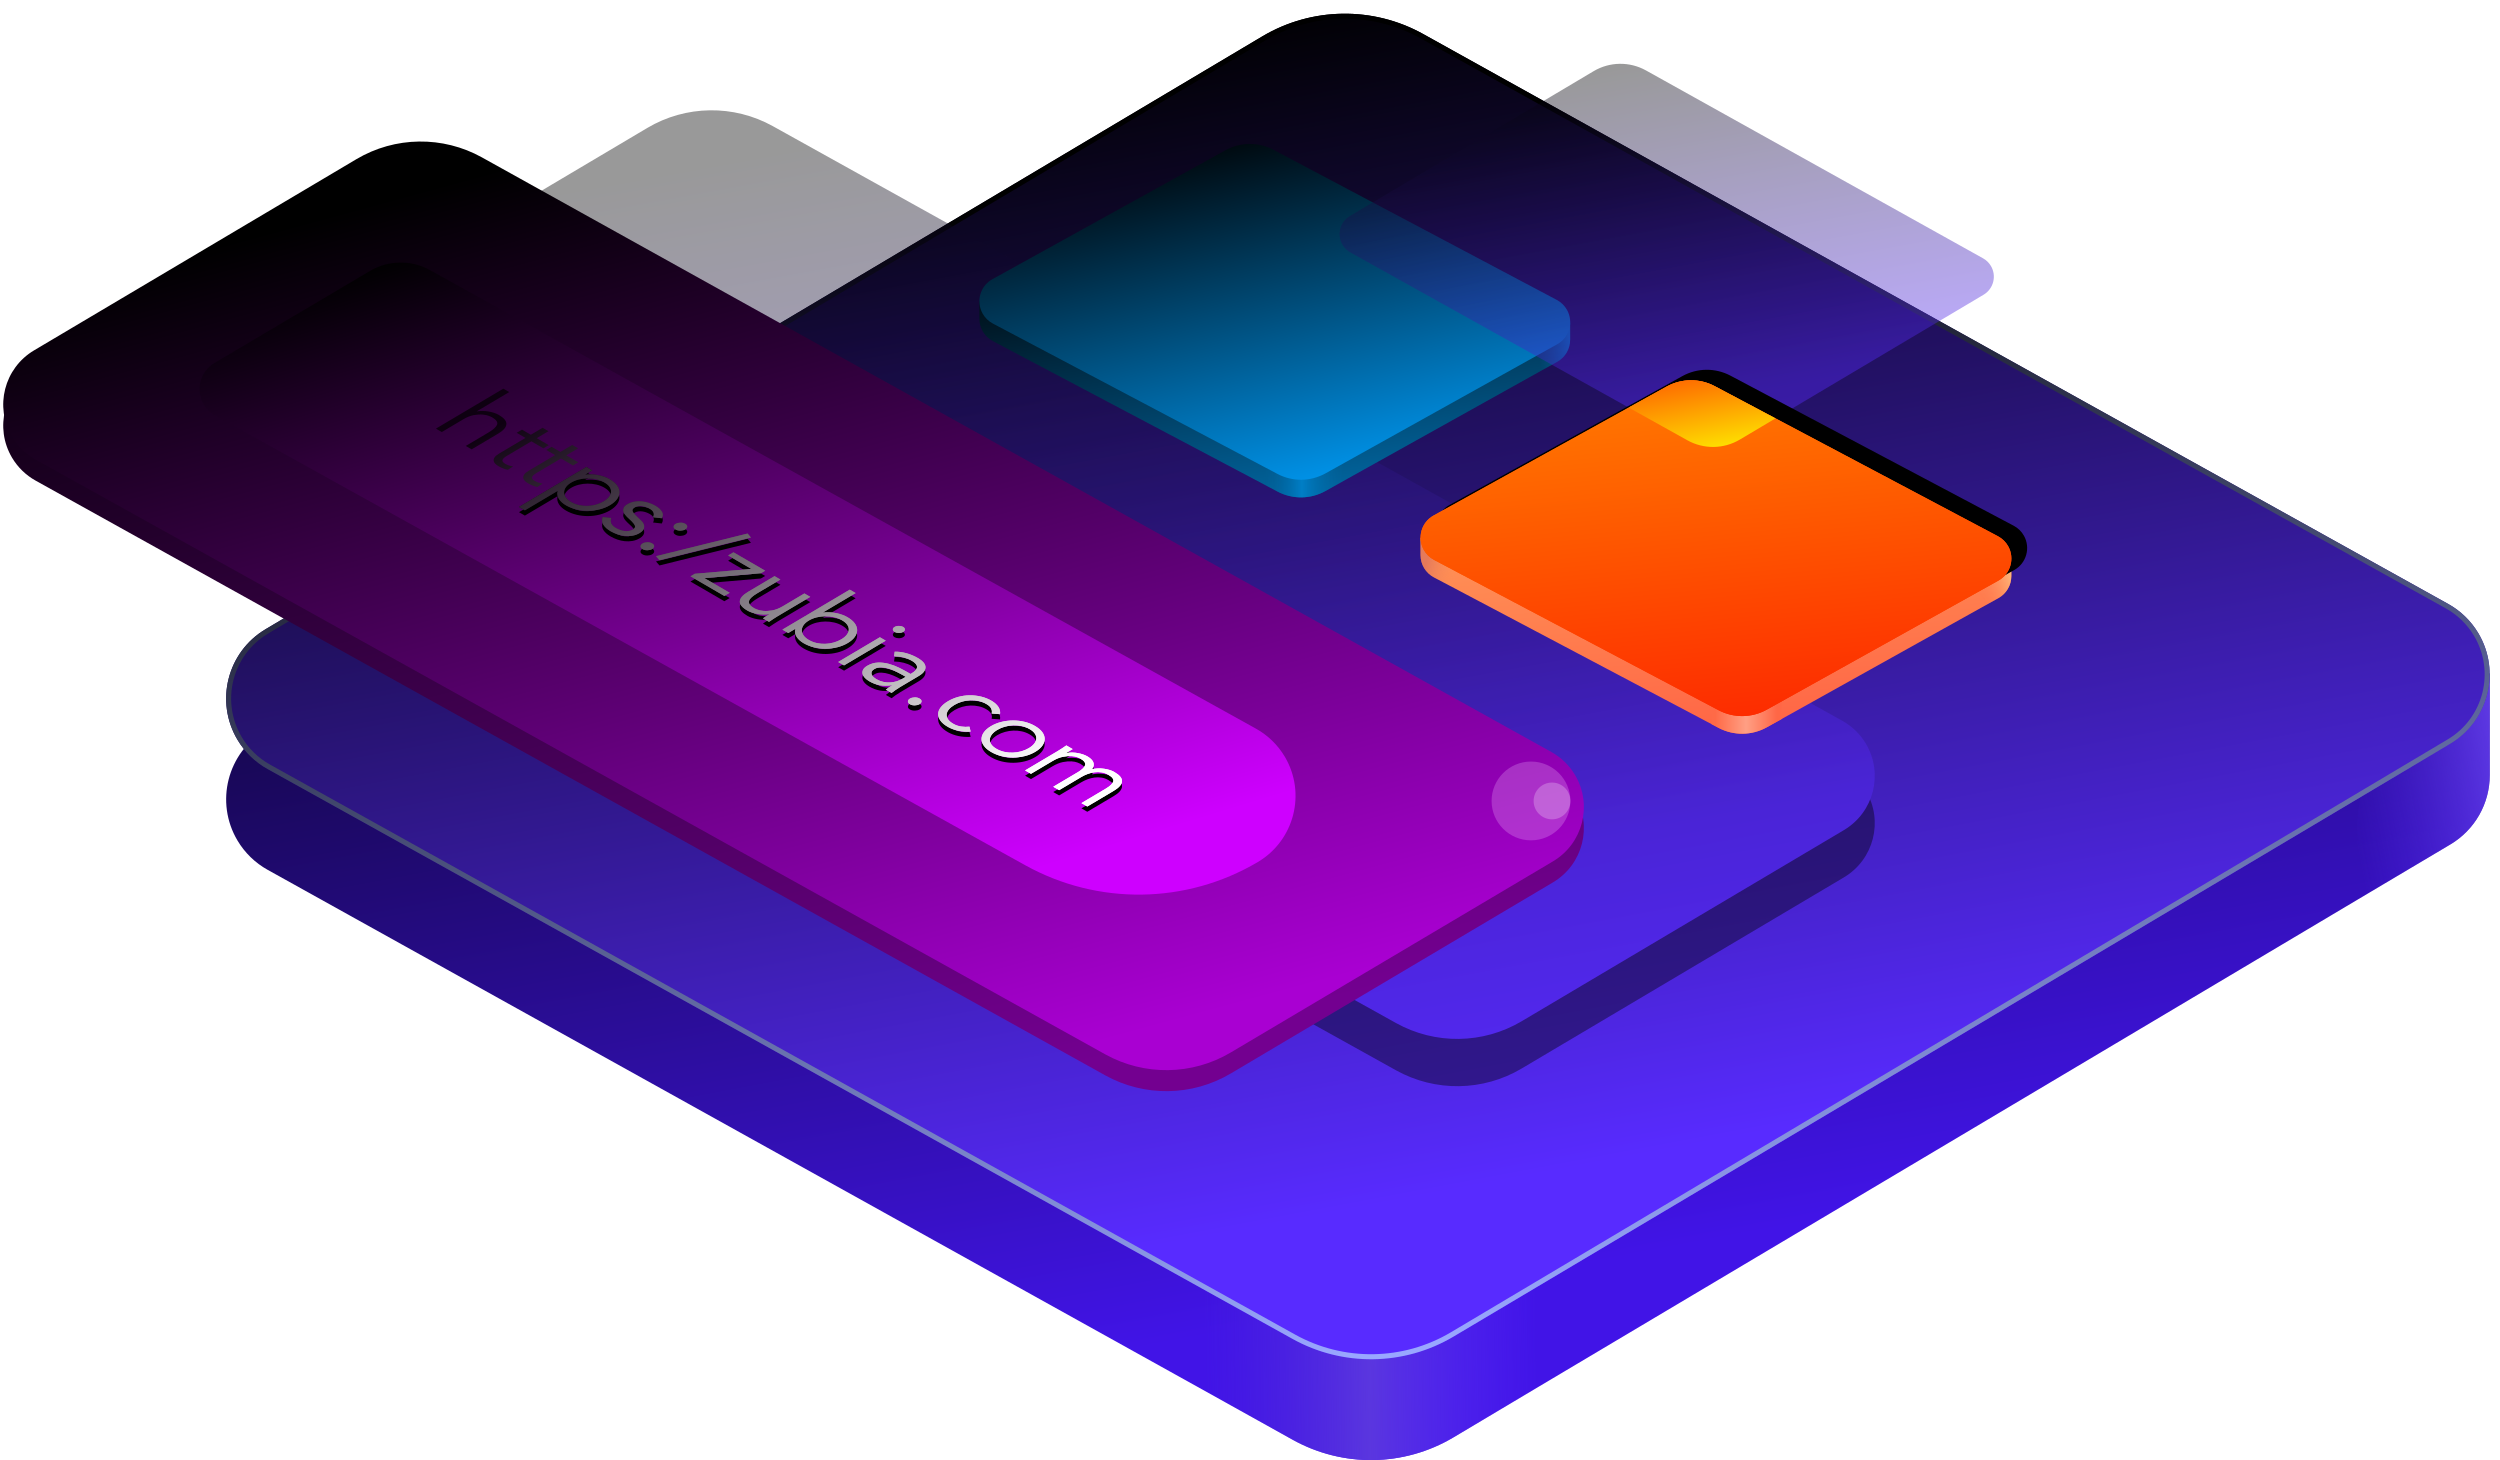 <?xml version="1.0" encoding="UTF-8"?>
<svg width="476px" height="278px" viewBox="0 0 476 278" version="1.1" xmlns="http://www.w3.org/2000/svg" xmlns:xlink="http://www.w3.org/1999/xlink">
    <!-- Generator: Sketch 52.5 (67469) - http://www.bohemiancoding.com/sketch -->
    <title>Group 17</title>
    <desc>Created with Sketch.</desc>
    <defs>
        <linearGradient x1="28.635%" y1="81.58%" x2="54.088%" y2="0%" id="linearGradient-1">
            <stop stop-color="#4114E7" offset="0%"></stop>
            <stop stop-color="#000000" offset="100%"></stop>
        </linearGradient>
        <linearGradient x1="100%" y1="76.565%" x2="-46.469%" y2="27.163%" id="linearGradient-2">
            <stop stop-color="#5228EE" stop-opacity="0" offset="0%"></stop>
            <stop stop-color="#7853FF" offset="100%"></stop>
        </linearGradient>
        <linearGradient x1="100%" y1="88.904%" x2="0%" y2="87.375%" id="linearGradient-3">
            <stop stop-color="#4B25DB" stop-opacity="0" offset="0%"></stop>
            <stop stop-color="#5A36DF" offset="49.413%"></stop>
            <stop stop-color="#572AFD" stop-opacity="0" offset="100%"></stop>
        </linearGradient>
        <linearGradient x1="28.635%" y1="81.58%" x2="54.088%" y2="0%" id="linearGradient-4">
            <stop stop-color="#582BFF" offset="0%"></stop>
            <stop stop-color="#000000" offset="100%"></stop>
        </linearGradient>
        <linearGradient x1="56.937%" y1="11.721%" x2="36.434%" y2="95.66%" id="linearGradient-5">
            <stop stop-color="#000000" offset="0%"></stop>
            <stop stop-color="#99A7FF" offset="100%"></stop>
        </linearGradient>
        <filter x="-0.7%" y="-1.1%" width="101.3%" height="102.2%" filterUnits="objectBoundingBox" id="filter-6">
            <feGaussianBlur stdDeviation="0.96" in="SourceGraphic"></feGaussianBlur>
        </filter>
        <path d="M289.708,22.358 L351.076,58.757 C356.776,62.138 358.656,69.499 355.275,75.199 C354.192,77.027 352.642,78.533 350.786,79.566 L147.154,192.787 C139.693,196.936 130.59,196.809 123.248,192.454 L61.88,156.055 C56.18,152.674 54.3,145.312 57.681,139.612 C58.764,137.785 60.314,136.278 62.17,135.246 L265.802,22.024 C273.263,17.876 282.366,18.003 289.708,22.358 Z" id="path-7"></path>
        <filter x="-6.5%" y="-5.9%" width="113.0%" height="122.1%" filterUnits="objectBoundingBox" id="filter-8">
            <feOffset dx="0" dy="9" in="SourceAlpha" result="shadowOffsetOuter1"></feOffset>
            <feGaussianBlur stdDeviation="5" in="shadowOffsetOuter1" result="shadowBlurOuter1"></feGaussianBlur>
            <feColorMatrix values="0 0 0 0 0.119   0 0 0 0 0   0 0 0 0 0.565  0 0 0 0.3 0" type="matrix" in="shadowBlurOuter1"></feColorMatrix>
        </filter>
        <linearGradient x1="58.041%" y1="-10.059%" x2="14.609%" y2="89.097%" id="linearGradient-9">
            <stop stop-color="#000000" offset="0%"></stop>
            <stop stop-color="#730090" offset="100%"></stop>
        </linearGradient>
        <linearGradient x1="56.9%" y1="-1.987%" x2="14.609%" y2="89.097%" id="linearGradient-10">
            <stop stop-color="#000000" offset="0%"></stop>
            <stop stop-color="#A900D2" offset="100%"></stop>
        </linearGradient>
        <filter x="-160.0%" y="-160.0%" width="420.0%" height="420.0%" filterUnits="objectBoundingBox" id="filter-11">
            <feGaussianBlur stdDeviation="8" in="SourceGraphic"></feGaussianBlur>
        </filter>
        <filter x="-342.9%" y="-342.9%" width="785.7%" height="785.7%" filterUnits="objectBoundingBox" id="filter-12">
            <feGaussianBlur stdDeviation="8" in="SourceGraphic"></feGaussianBlur>
        </filter>
        <linearGradient x1="65.506%" y1="-8.791%" x2="14.609%" y2="89.097%" id="linearGradient-13">
            <stop stop-color="#000000" offset="0%"></stop>
            <stop stop-color="#CE00FF" offset="100%"></stop>
        </linearGradient>
        <linearGradient x1="88.554%" y1="91.331%" x2="0%" y2="1.601%" id="linearGradient-14">
            <stop stop-color="#FFFFFF" offset="0%"></stop>
            <stop stop-color="#0E0011" offset="100%"></stop>
        </linearGradient>
        <path d="M114.922,93.47 C115.363,93.208 115.705,92.922 115.948,92.612 C116.192,92.302 116.325,91.987 116.347,91.669 C116.37,91.35 116.279,91.035 116.076,90.725 C115.872,90.414 115.538,90.124 115.074,89.855 C114.61,89.586 114.104,89.388 113.555,89.262 C113.007,89.137 112.45,89.076 111.884,89.079 C111.318,89.083 110.764,89.153 110.221,89.289 C109.678,89.425 109.186,89.624 108.744,89.886 C108.303,90.148 107.969,90.439 107.743,90.759 C107.517,91.079 107.404,91.405 107.404,91.737 C107.404,92.068 107.514,92.395 107.735,92.715 C107.955,93.036 108.297,93.33 108.761,93.599 C109.225,93.869 109.723,94.061 110.255,94.177 C110.786,94.293 111.324,94.343 111.867,94.326 C112.41,94.309 112.945,94.228 113.471,94.082 C113.997,93.935 114.48,93.732 114.922,93.47 Z M111.646,86.91 L112.766,87.56 L111.443,88.345 L111.477,88.365 C111.929,88.309 112.376,88.296 112.817,88.326 C113.259,88.357 113.677,88.414 114.073,88.498 C114.469,88.581 114.84,88.69 115.185,88.824 C115.53,88.958 115.832,89.1 116.093,89.251 C116.715,89.612 117.179,90.004 117.484,90.427 C117.79,90.849 117.942,91.28 117.942,91.718 C117.942,92.156 117.792,92.587 117.493,93.01 C117.193,93.434 116.743,93.823 116.144,94.179 C115.544,94.534 114.885,94.802 114.166,94.983 C113.448,95.164 112.715,95.256 111.969,95.261 C111.222,95.266 110.487,95.181 109.763,95.007 C109.038,94.832 108.365,94.564 107.743,94.203 C107.483,94.052 107.237,93.876 107.005,93.676 C106.773,93.475 106.583,93.259 106.436,93.027 C106.289,92.796 106.187,92.551 106.131,92.292 C106.074,92.034 106.091,91.772 106.182,91.506 L106.148,91.486 L99.937,95.17 L98.817,94.52 L111.646,86.91 Z M124.34,96.485 C124.499,96.192 124.533,95.906 124.442,95.628 C124.352,95.35 124.103,95.093 123.695,94.856 C123.503,94.745 123.285,94.645 123.042,94.557 C122.799,94.469 122.55,94.408 122.295,94.373 C122.041,94.338 121.792,94.336 121.549,94.368 C121.305,94.399 121.076,94.479 120.861,94.606 C120.488,94.827 120.347,95.064 120.437,95.316 C120.528,95.567 120.771,95.881 121.167,96.257 L122.032,97.077 C122.462,97.473 122.672,97.89 122.66,98.328 C122.649,98.766 122.36,99.153 121.795,99.488 C121.365,99.743 120.907,99.912 120.42,99.995 C119.934,100.078 119.447,100.094 118.961,100.044 C118.474,99.994 117.999,99.888 117.535,99.725 C117.071,99.562 116.647,99.369 116.262,99.146 C115.651,98.791 115.199,98.393 114.905,97.95 C114.611,97.507 114.56,97.01 114.752,96.458 L116.381,96.626 C116.245,96.972 116.243,97.309 116.373,97.637 C116.503,97.965 116.805,98.266 117.281,98.542 C117.507,98.673 117.759,98.789 118.036,98.89 C118.313,98.991 118.593,99.061 118.876,99.099 C119.159,99.137 119.439,99.137 119.716,99.098 C119.993,99.06 120.245,98.974 120.471,98.84 C120.867,98.605 121.006,98.35 120.887,98.075 C120.768,97.801 120.55,97.512 120.233,97.209 L119.402,96.427 C119.3,96.329 119.173,96.188 119.02,96.007 C118.867,95.825 118.76,95.624 118.698,95.402 C118.635,95.18 118.652,94.947 118.748,94.704 C118.845,94.461 119.079,94.229 119.453,94.008 C119.86,93.766 120.298,93.602 120.768,93.516 C121.238,93.43 121.707,93.411 122.177,93.458 C122.646,93.504 123.104,93.601 123.551,93.747 C123.998,93.894 124.408,94.075 124.782,94.292 C125.336,94.613 125.743,94.976 126.003,95.379 C126.264,95.782 126.264,96.214 126.003,96.673 L124.34,96.485 Z M124.171,102.539 C123.933,102.68 123.636,102.757 123.28,102.769 C122.923,102.781 122.609,102.709 122.338,102.551 C122.066,102.393 121.939,102.21 121.956,102.001 C121.973,101.792 122.1,101.617 122.338,101.476 C122.575,101.335 122.872,101.258 123.229,101.246 C123.585,101.234 123.899,101.306 124.171,101.464 C124.442,101.621 124.569,101.805 124.552,102.014 C124.535,102.223 124.408,102.398 124.171,102.539 Z M130.467,98.805 C130.229,98.946 129.932,99.022 129.576,99.034 C129.219,99.047 128.905,98.974 128.634,98.817 C128.362,98.659 128.235,98.476 128.252,98.267 C128.269,98.057 128.396,97.882 128.634,97.741 C128.871,97.6 129.168,97.524 129.525,97.512 C129.881,97.499 130.195,97.572 130.467,97.729 C130.738,97.887 130.865,98.07 130.849,98.28 C130.832,98.489 130.704,98.664 130.467,98.805 Z M125.562,104.661 L124.9,103.898 L142.346,99.584 L142.974,100.346 L125.562,104.661 Z M144.875,107.144 L134.115,108.07 L138.935,110.866 L137.917,111.47 L131.468,107.728 L132.283,107.245 L143.042,106.319 L138.63,103.759 L139.648,103.155 L145.689,106.66 L144.875,107.144 Z M145.265,115.733 C145.457,115.592 145.655,115.458 145.859,115.331 C146.063,115.203 146.272,115.076 146.487,114.948 L146.453,114.929 C146.114,114.984 145.757,115.009 145.384,115.005 C145.01,115.001 144.64,114.969 144.272,114.908 C143.905,114.847 143.551,114.762 143.212,114.651 C142.872,114.54 142.572,114.41 142.312,114.259 C141.294,113.668 140.81,113.072 140.861,112.471 C140.912,111.87 141.435,111.274 142.431,110.684 L147.471,107.694 L148.591,108.344 L144.196,110.951 C143.755,111.213 143.398,111.464 143.127,111.705 C142.855,111.945 142.685,112.182 142.618,112.415 C142.55,112.648 142.595,112.88 142.753,113.111 C142.912,113.342 143.2,113.579 143.619,113.822 C143.675,113.855 143.856,113.933 144.162,114.057 C144.467,114.182 144.866,114.267 145.358,114.313 C145.85,114.36 146.413,114.328 147.047,114.218 C147.68,114.108 148.359,113.838 149.083,113.408 L153.156,110.992 L154.276,111.642 L148.082,115.316 C147.867,115.444 147.604,115.61 147.293,115.814 C146.982,116.019 146.691,116.215 146.419,116.402 L145.265,115.733 Z M160.182,119.728 C160.623,119.466 160.966,119.18 161.209,118.87 C161.452,118.56 161.585,118.245 161.608,117.926 C161.63,117.608 161.54,117.293 161.336,116.982 C161.132,116.672 160.799,116.382 160.335,116.113 C159.871,115.844 159.365,115.646 158.816,115.52 C158.267,115.394 157.71,115.333 157.144,115.337 C156.579,115.341 156.024,115.411 155.481,115.547 C154.938,115.683 154.446,115.882 154.005,116.144 C153.564,116.406 153.23,116.696 153.004,117.017 C152.777,117.337 152.664,117.663 152.664,117.994 C152.664,118.326 152.774,118.652 152.995,118.973 C153.216,119.293 153.558,119.588 154.022,119.857 C154.486,120.126 154.983,120.319 155.515,120.435 C156.047,120.551 156.584,120.601 157.127,120.584 C157.67,120.567 158.205,120.485 158.731,120.339 C159.257,120.193 159.741,119.989 160.182,119.728 Z M161.794,110.269 L162.914,110.919 L156.703,114.603 L156.737,114.623 C157.19,114.567 157.637,114.554 158.078,114.584 C158.519,114.615 158.938,114.672 159.334,114.755 C159.73,114.839 160.1,114.948 160.445,115.082 C160.79,115.215 161.093,115.358 161.353,115.509 C161.975,115.87 162.439,116.262 162.745,116.684 C163.05,117.107 163.203,117.538 163.203,117.976 C163.203,118.414 163.053,118.844 162.753,119.268 C162.453,119.691 162.004,120.081 161.404,120.436 C160.804,120.792 160.145,121.06 159.427,121.241 C158.709,121.421 157.976,121.514 157.229,121.519 C156.483,121.524 155.747,121.439 155.023,121.264 C154.299,121.09 153.626,120.822 153.004,120.461 C152.743,120.31 152.497,120.134 152.265,119.933 C152.033,119.732 151.844,119.516 151.697,119.285 C151.55,119.054 151.448,118.809 151.391,118.55 C151.335,118.292 151.352,118.029 151.442,117.763 L151.408,117.744 L150.085,118.529 L148.965,117.879 L161.794,110.269 Z M171.96,118.317 C171.722,118.458 171.442,118.525 171.12,118.517 C170.797,118.509 170.534,118.446 170.331,118.328 C170.127,118.209 170.017,118.056 170,117.867 C169.983,117.678 170.093,117.513 170.331,117.372 C170.568,117.231 170.848,117.164 171.171,117.172 C171.493,117.18 171.756,117.243 171.96,117.361 C172.163,117.479 172.274,117.633 172.291,117.822 C172.308,118.011 172.197,118.176 171.96,118.317 Z M160.708,124.692 L159.588,124.042 L167.53,119.331 L168.65,119.981 L160.708,124.692 Z M171.875,126.531 C171.592,126.367 171.224,126.17 170.772,125.941 C170.319,125.712 169.844,125.515 169.346,125.353 C168.848,125.19 168.348,125.095 167.844,125.069 C167.341,125.042 166.891,125.146 166.495,125.381 C166.235,125.536 166.065,125.699 165.986,125.872 C165.907,126.045 165.898,126.22 165.961,126.395 C166.023,126.571 166.139,126.738 166.308,126.896 C166.478,127.054 166.676,127.199 166.902,127.33 C167.31,127.566 167.731,127.731 168.167,127.824 C168.602,127.918 169.038,127.955 169.474,127.935 C169.909,127.916 170.331,127.842 170.738,127.713 C171.145,127.584 171.524,127.416 171.875,127.208 L172.452,126.866 L171.875,126.531 Z M173.368,126.322 L173.572,126.201 C174.941,125.389 174.947,124.59 173.589,123.802 C172.661,123.264 171.541,122.979 170.229,122.948 L170.347,122.081 C171.864,122.058 173.368,122.479 174.862,123.346 C175.246,123.569 175.56,123.817 175.804,124.091 C176.047,124.365 176.183,124.646 176.211,124.935 C176.239,125.223 176.157,125.518 175.965,125.818 C175.772,126.117 175.433,126.412 174.947,126.7 L171.4,128.804 C171.094,128.985 170.789,129.183 170.483,129.397 C170.178,129.612 169.935,129.793 169.754,129.94 L168.667,129.31 C168.826,129.176 169.01,129.037 169.219,128.893 C169.428,128.749 169.64,128.613 169.855,128.486 L169.821,128.466 C168.962,128.591 168.192,128.593 167.513,128.471 C166.835,128.349 166.173,128.101 165.528,127.727 C165.177,127.524 164.886,127.298 164.654,127.051 C164.422,126.803 164.278,126.547 164.221,126.282 C164.165,126.017 164.204,125.755 164.34,125.495 C164.476,125.235 164.736,124.991 165.121,124.763 C165.765,124.38 166.439,124.177 167.14,124.153 C167.842,124.128 168.534,124.208 169.219,124.393 C169.903,124.578 170.554,124.822 171.171,125.127 C171.787,125.432 172.333,125.722 172.808,125.997 L173.368,126.322 Z M175.082,132.075 C174.845,132.216 174.548,132.293 174.191,132.305 C173.835,132.317 173.521,132.245 173.249,132.087 C172.978,131.93 172.851,131.746 172.868,131.537 C172.885,131.328 173.012,131.153 173.249,131.012 C173.487,130.871 173.784,130.795 174.14,130.782 C174.497,130.77 174.811,130.843 175.082,131 C175.354,131.158 175.481,131.341 175.464,131.55 C175.447,131.759 175.32,131.934 175.082,132.075 Z M188.794,133.858 C188.896,133.572 188.877,133.268 188.735,132.947 C188.594,132.626 188.302,132.338 187.861,132.082 C187.409,131.806 186.919,131.609 186.393,131.489 C185.867,131.37 185.332,131.319 184.789,131.335 C184.246,131.352 183.712,131.437 183.186,131.59 C182.66,131.742 182.17,131.953 181.718,132.221 C181.265,132.49 180.912,132.779 180.657,133.09 C180.403,133.4 180.264,133.714 180.241,134.033 C180.219,134.352 180.312,134.665 180.521,134.972 C180.731,135.279 181.073,135.564 181.548,135.827 C181.989,136.083 182.484,136.25 183.033,136.33 C183.582,136.409 184.099,136.417 184.586,136.354 L184.806,137.299 C183.947,137.344 183.157,137.288 182.439,137.13 C181.721,136.972 181.084,136.739 180.53,136.43 C179.874,136.063 179.39,135.666 179.079,135.24 C178.768,134.814 178.615,134.384 178.621,133.949 C178.626,133.514 178.79,133.088 179.113,132.671 C179.435,132.255 179.896,131.868 180.496,131.513 C181.096,131.157 181.749,130.882 182.456,130.688 C183.163,130.495 183.887,130.394 184.628,130.386 C185.369,130.378 186.105,130.462 186.834,130.64 C187.564,130.818 188.246,131.097 188.879,131.478 C189.411,131.8 189.816,132.171 190.093,132.59 C190.37,133.01 190.475,133.472 190.407,133.977 L188.794,133.858 Z M195.888,140.442 C196.329,140.181 196.672,139.895 196.915,139.585 C197.158,139.274 197.291,138.96 197.314,138.641 C197.336,138.322 197.246,138.008 197.042,137.697 C196.839,137.386 196.505,137.097 196.041,136.828 C195.577,136.558 195.079,136.366 194.548,136.25 C194.016,136.134 193.481,136.086 192.944,136.106 C192.406,136.126 191.875,136.209 191.349,136.355 C190.822,136.501 190.339,136.705 189.898,136.967 C189.456,137.229 189.114,137.515 188.871,137.825 C188.628,138.135 188.492,138.448 188.464,138.763 C188.435,139.079 188.523,139.392 188.727,139.702 C188.93,140.013 189.264,140.303 189.728,140.572 C190.192,140.841 190.69,141.034 191.221,141.15 C191.753,141.266 192.29,141.315 192.833,141.299 C193.377,141.282 193.911,141.2 194.437,141.054 C194.963,140.908 195.447,140.704 195.888,140.442 Z M197.11,141.151 C196.51,141.507 195.851,141.775 195.133,141.956 C194.415,142.136 193.682,142.229 192.935,142.234 C192.189,142.239 191.453,142.154 190.729,141.979 C190.005,141.805 189.332,141.537 188.71,141.176 C188.099,140.822 187.64,140.433 187.335,140.01 C187.03,139.587 186.877,139.157 186.877,138.719 C186.877,138.281 187.027,137.85 187.327,137.427 C187.626,137.003 188.076,136.614 188.676,136.258 C189.275,135.902 189.934,135.634 190.653,135.454 C191.371,135.273 192.104,135.181 192.85,135.176 C193.597,135.171 194.333,135.256 195.057,135.43 C195.781,135.605 196.448,135.869 197.059,136.224 C197.681,136.585 198.145,136.976 198.451,137.399 C198.756,137.822 198.909,138.252 198.909,138.691 C198.909,139.129 198.759,139.559 198.459,139.983 C198.159,140.406 197.71,140.796 197.11,141.151 Z M201.353,141.024 C201.647,140.85 201.933,140.67 202.21,140.486 C202.487,140.302 202.761,140.116 203.033,139.928 L204.238,140.627 L203.033,141.342 L203.067,141.361 C203.802,141.244 204.529,141.254 205.247,141.392 C205.966,141.53 206.563,141.737 207.038,142.013 C207.253,142.137 207.459,142.284 207.657,142.452 C207.855,142.62 208.008,142.804 208.115,143.006 C208.223,143.208 208.268,143.43 208.251,143.672 C208.234,143.915 208.124,144.176 207.92,144.456 C208.656,144.285 209.417,144.256 210.203,144.367 C210.989,144.478 211.648,144.687 212.18,144.996 C213.198,145.587 213.682,146.182 213.631,146.783 C213.58,147.384 213.057,147.98 212.061,148.571 L207.021,151.56 L205.901,150.91 L210.534,148.162 C211.337,147.686 211.812,147.238 211.959,146.819 C212.106,146.4 211.795,145.967 211.026,145.521 C210.607,145.278 210.175,145.123 209.728,145.057 C209.281,144.99 208.834,144.986 208.387,145.045 C207.94,145.105 207.505,145.214 207.08,145.372 C206.656,145.531 206.257,145.721 205.884,145.943 L201.658,148.449 L200.538,147.799 L205.171,145.051 C205.974,144.575 206.45,144.127 206.597,143.708 C206.744,143.289 206.433,142.856 205.663,142.41 C205.595,142.371 205.417,142.294 205.129,142.179 C204.84,142.065 204.464,141.993 204,141.963 C203.536,141.933 202.996,141.978 202.379,142.098 C201.763,142.218 201.092,142.493 200.368,142.922 L196.295,145.338 L195.175,144.688 L201.353,141.024 Z" id="path-15"></path>
        <filter x="-5.7%" y="1.8%" width="111.3%" height="108.7%" filterUnits="objectBoundingBox" id="filter-16">
            <feOffset dx="0" dy="1" in="SourceAlpha" result="shadowOffsetOuter1"></feOffset>
            <feGaussianBlur stdDeviation="2" in="shadowOffsetOuter1" result="shadowBlurOuter1"></feGaussianBlur>
            <feColorMatrix values="0 0 0 0 0.265   0 0 0 0 0   0 0 0 0 0.33  0 0 0 1 0" type="matrix" in="shadowBlurOuter1"></feColorMatrix>
        </filter>
        <linearGradient x1="88.554%" y1="91.331%" x2="9.326%" y2="8.697%" id="linearGradient-17">
            <stop stop-color="#FFFFFF" offset="0%"></stop>
            <stop stop-color="#0E0011" offset="100%"></stop>
        </linearGradient>
        <linearGradient x1="39.453%" y1="109.198%" x2="62.268%" y2="19.096%" id="linearGradient-18">
            <stop stop-color="#0173B5" offset="0%"></stop>
            <stop stop-color="#000000" offset="100%"></stop>
        </linearGradient>
        <linearGradient x1="100%" y1="84.616%" x2="0%" y2="43.059%" id="linearGradient-19">
            <stop stop-color="#005C92" stop-opacity="0" offset="0%"></stop>
            <stop stop-color="#006BAA" offset="100%"></stop>
        </linearGradient>
        <linearGradient x1="100%" y1="96.124%" x2="5.694%" y2="96.124%" id="linearGradient-20">
            <stop stop-color="#01588B" stop-opacity="0" offset="0%"></stop>
            <stop stop-color="#007EC6" offset="49.298%"></stop>
            <stop stop-color="#01639C" stop-opacity="0" offset="100%"></stop>
        </linearGradient>
        <linearGradient x1="39.453%" y1="109.198%" x2="83.342%" y2="4.241%" id="linearGradient-21">
            <stop stop-color="#00A0FE" offset="0%"></stop>
            <stop stop-color="#000000" offset="100%"></stop>
        </linearGradient>
        <linearGradient x1="39.453%" y1="109.198%" x2="56.455%" y2="7.364%" id="linearGradient-22">
            <stop stop-color="#FF5D42" offset="0%"></stop>
            <stop stop-color="#FFA85F" offset="100%"></stop>
        </linearGradient>
        <linearGradient x1="83.186%" y1="80.745%" x2="0%" y2="36.033%" id="linearGradient-23">
            <stop stop-color="#FF734B" stop-opacity="0" offset="0%"></stop>
            <stop stop-color="#FFB679" offset="100%"></stop>
        </linearGradient>
        <linearGradient x1="94.622%" y1="93.677%" x2="6.792%" y2="93.677%" id="linearGradient-24">
            <stop stop-color="#FF6A47" offset="0%"></stop>
            <stop stop-color="#FF9F84" offset="50.022%"></stop>
            <stop stop-color="#FF6746" offset="100%"></stop>
        </linearGradient>
        <linearGradient x1="0%" y1="86.58%" x2="83.372%" y2="50%" id="linearGradient-25">
            <stop stop-color="#FF9658" stop-opacity="0" offset="0%"></stop>
            <stop stop-color="#CC6460" offset="100%"></stop>
        </linearGradient>
        <linearGradient x1="39.453%" y1="109.198%" x2="56.455%" y2="7.364%" id="linearGradient-26">
            <stop stop-color="#FD2400" offset="0%"></stop>
            <stop stop-color="#FF7400" offset="100%"></stop>
        </linearGradient>
        <path d="M336.114,71.605 L380.493,96.156 C382.813,97.439 383.653,100.36 382.37,102.679 C381.918,103.496 381.238,104.164 380.412,104.6 L326.225,133.231 C323.352,134.749 319.906,134.71 317.067,133.128 L272.94,108.538 C270.625,107.248 269.794,104.324 271.084,102.009 C271.535,101.199 272.211,100.538 273.03,100.104 L326.973,71.523 C329.838,70.004 333.277,70.035 336.114,71.605 Z" id="path-27"></path>
        <filter x="-30.7%" y="-52.4%" width="156.0%" height="198.5%" filterUnits="objectBoundingBox" id="filter-28">
            <feOffset dx="-3" dy="-2" in="SourceAlpha" result="shadowOffsetOuter1"></feOffset>
            <feGaussianBlur stdDeviation="10" in="shadowOffsetOuter1" result="shadowBlurOuter1"></feGaussianBlur>
            <feColorMatrix values="0 0 0 0 0.369   0 0 0 0 0.229   0 0 0 0 0.879  0 0 0 1 0" type="matrix" in="shadowBlurOuter1"></feColorMatrix>
        </filter>
        <linearGradient x1="58.278%" y1="112.498%" x2="4.92%" y2="-20.702%" id="linearGradient-29">
            <stop stop-color="#FEED00" offset="0%"></stop>
            <stop stop-color="#FE4600" offset="100%"></stop>
        </linearGradient>
    </defs>
    <g id="Page-1" stroke="none" stroke-width="1" fill="none" fill-rule="evenodd">
        <g id="Desktop-HD-Copy-3" transform="translate(-217, -1665)">
            <g id="Group-38" transform="translate(150, 1161)">
                <g id="Group-27" transform="translate(67, 506)">
                    <g id="Group-17">
                        <g id="Group-16" transform="translate(43, 0)">
                            <path d="M233.115,23.736 L423.53,136.989 C430.821,141.326 433.216,150.752 428.88,158.042 C427.493,160.374 425.513,162.297 423.142,163.615 L227.986,272.125 C218.424,277.441 206.757,277.271 197.354,271.678 L7.558,158.788 C2.902,156.019 0.05,151.003 0.05,145.587 L0.05,126.26 L203.481,22.759 C212.873,17.98 224.059,18.349 233.115,23.736 Z" id="Rectangle" fill="url(#linearGradient-1)" transform="translate(215.55, 147.707) scale(-1, 1) translate(-215.55, -147.707) "></path>
                            <path d="M431.05,156.523 L431.05,169.379 L413.244,158.788 C408.589,156.019 405.737,151.003 405.737,145.587 L405.737,126.26 L406.865,126.506 C420.982,129.579 431.05,142.075 431.05,156.523 Z" id="Rectangle-Copy-8" fill="url(#linearGradient-2)" transform="translate(418.393, 147.82) scale(-1, 1) translate(-418.393, -147.82) "></path>
                            <path d="M249.823,203.095 L249.823,262.888 L233.21,272.125 C223.648,277.441 211.981,277.271 202.578,271.678 L186.501,262.116 L186.501,208.402 C186.501,200.872 191.96,194.452 199.393,193.242 L231.995,187.934 C240.368,186.571 248.26,192.254 249.623,200.627 C249.756,201.443 249.823,202.268 249.823,203.095 Z" id="Rectangle" fill="url(#linearGradient-3)" transform="translate(218.162, 231.864) scale(-1, 1) translate(-218.162, -231.864) "></path>
                            <path d="M233.746,4.925 L423.521,117.798 C430.812,122.134 433.207,131.56 428.87,138.851 C427.484,141.183 425.504,143.105 423.133,144.424 L227.977,252.933 C218.415,258.25 206.747,258.08 197.345,252.487 L7.57,139.615 C0.279,135.278 -2.116,125.852 2.22,118.561 C3.607,116.23 5.586,114.307 7.957,112.989 L203.114,4.479 C212.676,-0.837 224.343,-0.668 233.746,4.925 Z" id="Rectangle" fill="url(#linearGradient-4)" transform="translate(215.545, 128.706) scale(-1, 1) translate(-215.545, -128.706) "></path>
                            <path d="M233.257,5.751 C224.147,0.333 212.842,0.168 203.578,5.319 L8.412,113.834 C6.19,115.069 4.336,116.87 3.036,119.053 C-1.03,125.885 1.214,134.718 8.048,138.783 L197.833,251.662 C206.943,257.08 218.248,257.244 227.512,252.094 L422.679,143.578 C424.9,142.343 426.755,140.543 428.054,138.359 C432.12,131.528 429.876,122.694 423.042,118.63 L233.257,5.751 Z M233.748,4.926 L423.533,117.805 C430.823,122.141 433.216,131.563 428.879,138.85 C427.493,141.179 425.515,143.1 423.146,144.417 L227.979,252.932 C218.416,258.249 206.746,258.079 197.343,252.486 L7.557,139.607 C0.268,135.272 -2.126,125.85 2.211,118.563 C3.598,116.234 5.576,114.313 7.945,112.996 L203.112,4.48 C212.674,-0.837 224.344,-0.667 233.748,4.926 Z" id="Rectangle" fill="url(#linearGradient-5)" fill-rule="nonzero" filter="url(#filter-6)" transform="translate(215.545, 128.706) scale(-1, 1) translate(-215.545, -128.706) "></path>
                        </g>
                        <g id="Rectangle" opacity="0.4" transform="translate(206.478, 107.406) scale(-1, 1) translate(-206.478, -107.406) ">
                            <use fill="black" fill-opacity="1" filter="url(#filter-8)" xlink:href="#path-7"></use>
                            <use fill="url(#linearGradient-4)" fill-rule="evenodd" xlink:href="#path-7"></use>
                        </g>
                        <path d="M234.322,32.304 L295.69,68.703 C301.39,72.084 303.27,79.446 299.889,85.146 C298.805,86.973 297.256,88.48 295.399,89.512 L91.768,202.734 C84.307,206.882 75.204,206.755 67.862,202.4 L6.494,166.001 C0.794,162.621 -1.086,155.259 2.295,149.559 C3.378,147.732 4.928,146.225 6.784,145.192 L210.416,31.971 C217.877,27.822 226.979,27.949 234.322,32.304 Z" id="Rectangle" fill="url(#linearGradient-9)" transform="translate(151.092, 117.352) scale(-1, 1) translate(-151.092, -117.352) "></path>
                        <path d="M234.322,28.304 L295.69,64.703 C301.39,68.084 303.27,75.446 299.889,81.146 C298.805,82.973 297.256,84.48 295.399,85.512 L91.768,198.734 C84.307,202.882 75.204,202.755 67.862,198.4 L6.494,162.001 C0.794,158.621 -1.086,151.259 2.295,145.559 C3.378,143.732 4.928,142.225 6.784,141.192 L210.416,27.971 C217.877,23.822 226.979,23.949 234.322,28.304 Z" id="Rectangle" fill="url(#linearGradient-10)" transform="translate(151.092, 113.352) scale(-1, 1) translate(-151.092, -113.352) "></path>
                        <circle id="Oval" fill="#F3C1FF" opacity="0.5" filter="url(#filter-11)" cx="291.5" cy="150.5" r="7.5"></circle>
                        <circle id="Oval" fill="#FDF4FF" opacity="0.5" filter="url(#filter-12)" cx="295.5" cy="150.5" r="3.5"></circle>
                        <path d="M223.203,49.597 L252.81,67.119 C255.548,68.739 256.454,72.272 254.833,75.01 C254.312,75.89 253.567,76.616 252.672,77.112 L98.431,162.741 C84.608,170.415 67.751,170.183 54.144,162.13 L54.144,162.13 C47.188,158.013 44.886,149.037 49.003,142.081 C50.327,139.844 52.222,138 54.495,136.738 L211.744,49.439 C215.321,47.454 219.683,47.514 223.203,49.597 Z" id="Rectangle" fill="url(#linearGradient-13)" transform="translate(146.816, 110.682) scale(-1, 1) translate(-146.816, -110.682) "></path>
                        <g id="https:/zubia.com">
                            <use fill="black" fill-opacity="1" filter="url(#filter-16)" xlink:href="#path-15"></use>
                            <use fill="url(#linearGradient-14)" fill-rule="evenodd" xlink:href="#path-15"></use>
                        </g>
                        <path d="M95.83,72 L96.95,72.65 L90.789,76.304 L90.823,76.323 C91.163,76.268 91.519,76.243 91.893,76.247 C92.266,76.251 92.636,76.283 93.004,76.344 C93.372,76.405 93.725,76.49 94.065,76.601 C94.404,76.712 94.704,76.842 94.964,76.993 C95.982,77.584 96.466,78.18 96.415,78.781 C96.364,79.382 95.841,79.978 94.845,80.568 L89.805,83.558 L88.685,82.908 L93.081,80.301 C93.963,79.778 94.486,79.288 94.65,78.832 C94.814,78.377 94.483,77.909 93.658,77.43 C93.601,77.397 93.42,77.319 93.114,77.195 C92.809,77.07 92.41,76.985 91.918,76.939 C91.426,76.892 90.863,76.924 90.229,77.034 C89.596,77.144 88.917,77.414 88.193,77.844 L84.12,80.26 L83,79.61 L95.83,72 Z M103.466,83.36 L101.175,82.03 L96.492,84.809 C96.197,84.983 95.985,85.142 95.855,85.286 C95.725,85.429 95.66,85.561 95.66,85.68 C95.66,85.8 95.711,85.912 95.813,86.018 C95.915,86.123 96.05,86.225 96.22,86.324 C96.412,86.435 96.639,86.533 96.899,86.618 C97.159,86.703 97.419,86.767 97.68,86.812 L96.695,87.456 C96.084,87.327 95.485,87.092 94.896,86.75 C94.681,86.626 94.486,86.479 94.311,86.311 C94.136,86.143 94.031,85.956 93.997,85.751 C93.963,85.545 94.02,85.326 94.167,85.093 C94.314,84.859 94.608,84.612 95.049,84.35 L100.055,81.381 L98.375,80.406 L99.394,79.802 L101.074,80.777 L103.314,79.448 L104.434,80.098 L102.194,81.427 L104.485,82.756 L103.466,83.36 Z M109.101,86.628 L106.81,85.299 L102.126,88.077 C101.832,88.252 101.62,88.411 101.489,88.554 C101.359,88.698 101.294,88.829 101.294,88.949 C101.294,89.068 101.345,89.181 101.447,89.286 C101.549,89.392 101.685,89.494 101.854,89.592 C102.047,89.704 102.273,89.802 102.533,89.887 C102.793,89.971 103.054,90.036 103.314,90.081 L102.329,90.724 C101.719,90.595 101.119,90.36 100.531,90.019 C100.316,89.894 100.12,89.748 99.945,89.58 C99.77,89.412 99.665,89.225 99.631,89.019 C99.597,88.814 99.654,88.594 99.801,88.361 C99.948,88.128 100.242,87.88 100.683,87.619 L105.69,84.649 L104.01,83.675 L105.028,83.071 L106.708,84.045 L108.948,82.717 L110.068,83.366 L107.828,84.695 L110.119,86.024 L109.101,86.628 Z M114.922,93.47 C115.363,93.208 115.705,92.922 115.948,92.612 C116.192,92.302 116.325,91.987 116.347,91.669 C116.37,91.35 116.279,91.035 116.076,90.725 C115.872,90.414 115.538,90.124 115.074,89.855 C114.61,89.586 114.104,89.388 113.555,89.262 C113.007,89.137 112.45,89.076 111.884,89.079 C111.318,89.083 110.764,89.153 110.221,89.289 C109.678,89.425 109.186,89.624 108.744,89.886 C108.303,90.148 107.969,90.439 107.743,90.759 C107.517,91.079 107.404,91.405 107.404,91.737 C107.404,92.068 107.514,92.395 107.735,92.715 C107.955,93.036 108.297,93.33 108.761,93.599 C109.225,93.869 109.723,94.061 110.255,94.177 C110.786,94.293 111.324,94.343 111.867,94.326 C112.41,94.309 112.945,94.228 113.471,94.082 C113.997,93.935 114.48,93.732 114.922,93.47 Z M111.646,86.91 L112.766,87.56 L111.443,88.345 L111.477,88.365 C111.929,88.309 112.376,88.296 112.817,88.326 C113.259,88.357 113.677,88.414 114.073,88.498 C114.469,88.581 114.84,88.69 115.185,88.824 C115.53,88.958 115.832,89.1 116.093,89.251 C116.715,89.612 117.179,90.004 117.484,90.427 C117.79,90.849 117.942,91.28 117.942,91.718 C117.942,92.156 117.792,92.587 117.493,93.01 C117.193,93.434 116.743,93.823 116.144,94.179 C115.544,94.534 114.885,94.802 114.166,94.983 C113.448,95.164 112.715,95.256 111.969,95.261 C111.222,95.266 110.487,95.181 109.763,95.007 C109.038,94.832 108.365,94.564 107.743,94.203 C107.483,94.052 107.237,93.876 107.005,93.676 C106.773,93.475 106.583,93.259 106.436,93.027 C106.289,92.796 106.187,92.551 106.131,92.292 C106.074,92.034 106.091,91.772 106.182,91.506 L106.148,91.486 L99.937,95.17 L98.817,94.52 L111.646,86.91 Z M124.34,96.485 C124.499,96.192 124.533,95.906 124.442,95.628 C124.352,95.35 124.103,95.093 123.695,94.856 C123.503,94.745 123.285,94.645 123.042,94.557 C122.799,94.469 122.55,94.408 122.295,94.373 C122.041,94.338 121.792,94.336 121.549,94.368 C121.305,94.399 121.076,94.479 120.861,94.606 C120.488,94.827 120.347,95.064 120.437,95.316 C120.528,95.567 120.771,95.881 121.167,96.257 L122.032,97.077 C122.462,97.473 122.672,97.89 122.66,98.328 C122.649,98.766 122.36,99.153 121.795,99.488 C121.365,99.743 120.907,99.912 120.42,99.995 C119.934,100.078 119.447,100.094 118.961,100.044 C118.474,99.994 117.999,99.888 117.535,99.725 C117.071,99.562 116.647,99.369 116.262,99.146 C115.651,98.791 115.199,98.393 114.905,97.95 C114.611,97.507 114.56,97.01 114.752,96.458 L116.381,96.626 C116.245,96.972 116.243,97.309 116.373,97.637 C116.503,97.965 116.805,98.266 117.281,98.542 C117.507,98.673 117.759,98.789 118.036,98.89 C118.313,98.991 118.593,99.061 118.876,99.099 C119.159,99.137 119.439,99.137 119.716,99.098 C119.993,99.06 120.245,98.974 120.471,98.84 C120.867,98.605 121.006,98.35 120.887,98.075 C120.768,97.801 120.55,97.512 120.233,97.209 L119.402,96.427 C119.3,96.329 119.173,96.188 119.02,96.007 C118.867,95.825 118.76,95.624 118.698,95.402 C118.635,95.18 118.652,94.947 118.748,94.704 C118.845,94.461 119.079,94.229 119.453,94.008 C119.86,93.766 120.298,93.602 120.768,93.516 C121.238,93.43 121.707,93.411 122.177,93.458 C122.646,93.504 123.104,93.601 123.551,93.747 C123.998,93.894 124.408,94.075 124.782,94.292 C125.336,94.613 125.743,94.976 126.003,95.379 C126.264,95.782 126.264,96.214 126.003,96.673 L124.34,96.485 Z M124.171,102.539 C123.933,102.68 123.636,102.757 123.28,102.769 C122.923,102.781 122.609,102.709 122.338,102.551 C122.066,102.393 121.939,102.21 121.956,102.001 C121.973,101.792 122.1,101.617 122.338,101.476 C122.575,101.335 122.872,101.258 123.229,101.246 C123.585,101.234 123.899,101.306 124.171,101.464 C124.442,101.621 124.569,101.805 124.552,102.014 C124.535,102.223 124.408,102.398 124.171,102.539 Z M130.467,98.805 C130.229,98.946 129.932,99.022 129.576,99.034 C129.219,99.047 128.905,98.974 128.634,98.817 C128.362,98.659 128.235,98.476 128.252,98.267 C128.269,98.057 128.396,97.882 128.634,97.741 C128.871,97.6 129.168,97.524 129.525,97.512 C129.881,97.499 130.195,97.572 130.467,97.729 C130.738,97.887 130.865,98.07 130.849,98.28 C130.832,98.489 130.704,98.664 130.467,98.805 Z M125.562,104.661 L124.9,103.898 L142.346,99.584 L142.974,100.346 L125.562,104.661 Z M144.875,107.144 L134.115,108.07 L138.935,110.866 L137.917,111.47 L131.468,107.728 L132.283,107.245 L143.042,106.319 L138.63,103.759 L139.648,103.155 L145.689,106.66 L144.875,107.144 Z M145.265,115.733 C145.457,115.592 145.655,115.458 145.859,115.331 C146.063,115.203 146.272,115.076 146.487,114.948 L146.453,114.929 C146.114,114.984 145.757,115.009 145.384,115.005 C145.01,115.001 144.64,114.969 144.272,114.908 C143.905,114.847 143.551,114.762 143.212,114.651 C142.872,114.54 142.572,114.41 142.312,114.259 C141.294,113.668 140.81,113.072 140.861,112.471 C140.912,111.87 141.435,111.274 142.431,110.684 L147.471,107.694 L148.591,108.344 L144.196,110.951 C143.755,111.213 143.398,111.464 143.127,111.705 C142.855,111.945 142.685,112.182 142.618,112.415 C142.55,112.648 142.595,112.88 142.753,113.111 C142.912,113.342 143.2,113.579 143.619,113.822 C143.675,113.855 143.856,113.933 144.162,114.057 C144.467,114.182 144.866,114.267 145.358,114.313 C145.85,114.36 146.413,114.328 147.047,114.218 C147.68,114.108 148.359,113.838 149.083,113.408 L153.156,110.992 L154.276,111.642 L148.082,115.316 C147.867,115.444 147.604,115.61 147.293,115.814 C146.982,116.019 146.691,116.215 146.419,116.402 L145.265,115.733 Z M160.182,119.728 C160.623,119.466 160.966,119.18 161.209,118.87 C161.452,118.56 161.585,118.245 161.608,117.926 C161.63,117.608 161.54,117.293 161.336,116.982 C161.132,116.672 160.799,116.382 160.335,116.113 C159.871,115.844 159.365,115.646 158.816,115.52 C158.267,115.394 157.71,115.333 157.144,115.337 C156.579,115.341 156.024,115.411 155.481,115.547 C154.938,115.683 154.446,115.882 154.005,116.144 C153.564,116.406 153.23,116.696 153.004,117.017 C152.777,117.337 152.664,117.663 152.664,117.994 C152.664,118.326 152.774,118.652 152.995,118.973 C153.216,119.293 153.558,119.588 154.022,119.857 C154.486,120.126 154.983,120.319 155.515,120.435 C156.047,120.551 156.584,120.601 157.127,120.584 C157.67,120.567 158.205,120.485 158.731,120.339 C159.257,120.193 159.741,119.989 160.182,119.728 Z M161.794,110.269 L162.914,110.919 L156.703,114.603 L156.737,114.623 C157.19,114.567 157.637,114.554 158.078,114.584 C158.519,114.615 158.938,114.672 159.334,114.755 C159.73,114.839 160.1,114.948 160.445,115.082 C160.79,115.215 161.093,115.358 161.353,115.509 C161.975,115.87 162.439,116.262 162.745,116.684 C163.05,117.107 163.203,117.538 163.203,117.976 C163.203,118.414 163.053,118.844 162.753,119.268 C162.453,119.691 162.004,120.081 161.404,120.436 C160.804,120.792 160.145,121.06 159.427,121.241 C158.709,121.421 157.976,121.514 157.229,121.519 C156.483,121.524 155.747,121.439 155.023,121.264 C154.299,121.09 153.626,120.822 153.004,120.461 C152.743,120.31 152.497,120.134 152.265,119.933 C152.033,119.732 151.844,119.516 151.697,119.285 C151.55,119.054 151.448,118.809 151.391,118.55 C151.335,118.292 151.352,118.029 151.442,117.763 L151.408,117.744 L150.085,118.529 L148.965,117.879 L161.794,110.269 Z M171.96,118.317 C171.722,118.458 171.442,118.525 171.12,118.517 C170.797,118.509 170.534,118.446 170.331,118.328 C170.127,118.209 170.017,118.056 170,117.867 C169.983,117.678 170.093,117.513 170.331,117.372 C170.568,117.231 170.848,117.164 171.171,117.172 C171.493,117.18 171.756,117.243 171.96,117.361 C172.163,117.479 172.274,117.633 172.291,117.822 C172.308,118.011 172.197,118.176 171.96,118.317 Z M160.708,124.692 L159.588,124.042 L167.53,119.331 L168.65,119.981 L160.708,124.692 Z M171.875,126.531 C171.592,126.367 171.224,126.17 170.772,125.941 C170.319,125.712 169.844,125.515 169.346,125.353 C168.848,125.19 168.348,125.095 167.844,125.069 C167.341,125.042 166.891,125.146 166.495,125.381 C166.235,125.536 166.065,125.699 165.986,125.872 C165.907,126.045 165.898,126.22 165.961,126.395 C166.023,126.571 166.139,126.738 166.308,126.896 C166.478,127.054 166.676,127.199 166.902,127.33 C167.31,127.566 167.731,127.731 168.167,127.824 C168.602,127.918 169.038,127.955 169.474,127.935 C169.909,127.916 170.331,127.842 170.738,127.713 C171.145,127.584 171.524,127.416 171.875,127.208 L172.452,126.866 L171.875,126.531 Z M173.368,126.322 L173.572,126.201 C174.941,125.389 174.947,124.59 173.589,123.802 C172.661,123.264 171.541,122.979 170.229,122.948 L170.347,122.081 C171.864,122.058 173.368,122.479 174.862,123.346 C175.246,123.569 175.56,123.817 175.804,124.091 C176.047,124.365 176.183,124.646 176.211,124.935 C176.239,125.223 176.157,125.518 175.965,125.818 C175.772,126.117 175.433,126.412 174.947,126.7 L171.4,128.804 C171.094,128.985 170.789,129.183 170.483,129.397 C170.178,129.612 169.935,129.793 169.754,129.94 L168.667,129.31 C168.826,129.176 169.01,129.037 169.219,128.893 C169.428,128.749 169.64,128.613 169.855,128.486 L169.821,128.466 C168.962,128.591 168.192,128.593 167.513,128.471 C166.835,128.349 166.173,128.101 165.528,127.727 C165.177,127.524 164.886,127.298 164.654,127.051 C164.422,126.803 164.278,126.547 164.221,126.282 C164.165,126.017 164.204,125.755 164.34,125.495 C164.476,125.235 164.736,124.991 165.121,124.763 C165.765,124.38 166.439,124.177 167.14,124.153 C167.842,124.128 168.534,124.208 169.219,124.393 C169.903,124.578 170.554,124.822 171.171,125.127 C171.787,125.432 172.333,125.722 172.808,125.997 L173.368,126.322 Z M175.082,132.075 C174.845,132.216 174.548,132.293 174.191,132.305 C173.835,132.317 173.521,132.245 173.249,132.087 C172.978,131.93 172.851,131.746 172.868,131.537 C172.885,131.328 173.012,131.153 173.249,131.012 C173.487,130.871 173.784,130.795 174.14,130.782 C174.497,130.77 174.811,130.843 175.082,131 C175.354,131.158 175.481,131.341 175.464,131.55 C175.447,131.759 175.32,131.934 175.082,132.075 Z M188.794,133.858 C188.896,133.572 188.877,133.268 188.735,132.947 C188.594,132.626 188.302,132.338 187.861,132.082 C187.409,131.806 186.919,131.609 186.393,131.489 C185.867,131.37 185.332,131.319 184.789,131.335 C184.246,131.352 183.712,131.437 183.186,131.59 C182.66,131.742 182.17,131.953 181.718,132.221 C181.265,132.49 180.912,132.779 180.657,133.09 C180.403,133.4 180.264,133.714 180.241,134.033 C180.219,134.352 180.312,134.665 180.521,134.972 C180.731,135.279 181.073,135.564 181.548,135.827 C181.989,136.083 182.484,136.25 183.033,136.33 C183.582,136.409 184.099,136.417 184.586,136.354 L184.806,137.299 C183.947,137.344 183.157,137.288 182.439,137.13 C181.721,136.972 181.084,136.739 180.53,136.43 C179.874,136.063 179.39,135.666 179.079,135.24 C178.768,134.814 178.615,134.384 178.621,133.949 C178.626,133.514 178.79,133.088 179.113,132.671 C179.435,132.255 179.896,131.868 180.496,131.513 C181.096,131.157 181.749,130.882 182.456,130.688 C183.163,130.495 183.887,130.394 184.628,130.386 C185.369,130.378 186.105,130.462 186.834,130.64 C187.564,130.818 188.246,131.097 188.879,131.478 C189.411,131.8 189.816,132.171 190.093,132.59 C190.37,133.01 190.475,133.472 190.407,133.977 L188.794,133.858 Z M195.888,140.442 C196.329,140.181 196.672,139.895 196.915,139.585 C197.158,139.274 197.291,138.96 197.314,138.641 C197.336,138.322 197.246,138.008 197.042,137.697 C196.839,137.386 196.505,137.097 196.041,136.828 C195.577,136.558 195.079,136.366 194.548,136.25 C194.016,136.134 193.481,136.086 192.944,136.106 C192.406,136.126 191.875,136.209 191.349,136.355 C190.822,136.501 190.339,136.705 189.898,136.967 C189.456,137.229 189.114,137.515 188.871,137.825 C188.628,138.135 188.492,138.448 188.464,138.763 C188.435,139.079 188.523,139.392 188.727,139.702 C188.93,140.013 189.264,140.303 189.728,140.572 C190.192,140.841 190.69,141.034 191.221,141.15 C191.753,141.266 192.29,141.315 192.833,141.299 C193.377,141.282 193.911,141.2 194.437,141.054 C194.963,140.908 195.447,140.704 195.888,140.442 Z M197.11,141.151 C196.51,141.507 195.851,141.775 195.133,141.956 C194.415,142.136 193.682,142.229 192.935,142.234 C192.189,142.239 191.453,142.154 190.729,141.979 C190.005,141.805 189.332,141.537 188.71,141.176 C188.099,140.822 187.64,140.433 187.335,140.01 C187.03,139.587 186.877,139.157 186.877,138.719 C186.877,138.281 187.027,137.85 187.327,137.427 C187.626,137.003 188.076,136.614 188.676,136.258 C189.275,135.902 189.934,135.634 190.653,135.454 C191.371,135.273 192.104,135.181 192.85,135.176 C193.597,135.171 194.333,135.256 195.057,135.43 C195.781,135.605 196.448,135.869 197.059,136.224 C197.681,136.585 198.145,136.976 198.451,137.399 C198.756,137.822 198.909,138.252 198.909,138.691 C198.909,139.129 198.759,139.559 198.459,139.983 C198.159,140.406 197.71,140.796 197.11,141.151 Z M201.353,141.024 C201.647,140.85 201.933,140.67 202.21,140.486 C202.487,140.302 202.761,140.116 203.033,139.928 L204.238,140.627 L203.033,141.342 L203.067,141.361 C203.802,141.244 204.529,141.254 205.247,141.392 C205.966,141.53 206.563,141.737 207.038,142.013 C207.253,142.137 207.459,142.284 207.657,142.452 C207.855,142.62 208.008,142.804 208.115,143.006 C208.223,143.208 208.268,143.43 208.251,143.672 C208.234,143.915 208.124,144.176 207.92,144.456 C208.656,144.285 209.417,144.256 210.203,144.367 C210.989,144.478 211.648,144.687 212.18,144.996 C213.198,145.587 213.682,146.182 213.631,146.783 C213.58,147.384 213.057,147.98 212.061,148.571 L207.021,151.56 L205.901,150.91 L210.534,148.162 C211.337,147.686 211.812,147.238 211.959,146.819 C212.106,146.4 211.795,145.967 211.026,145.521 C210.607,145.278 210.175,145.123 209.728,145.057 C209.281,144.99 208.834,144.986 208.387,145.045 C207.94,145.105 207.505,145.214 207.08,145.372 C206.656,145.531 206.257,145.721 205.884,145.943 L201.658,148.449 L200.538,147.799 L205.171,145.051 C205.974,144.575 206.45,144.127 206.597,143.708 C206.744,143.289 206.433,142.856 205.663,142.41 C205.595,142.371 205.417,142.294 205.129,142.179 C204.84,142.065 204.464,141.993 204,141.963 C203.536,141.933 202.996,141.978 202.379,142.098 C201.763,142.218 201.092,142.493 200.368,142.922 L196.295,145.338 L195.175,144.688 L201.353,141.024 Z" id="https:/zubia.com" fill="url(#linearGradient-17)"></path>
                        <path d="M252.046,29.896 L298.954,55.41 L298.954,58.694 C298.954,60.473 297.97,62.106 296.397,62.937 L242.204,91.586 C239.33,93.106 235.881,93.067 233.041,91.483 L188.932,66.883 C187.412,66.035 186.47,64.431 186.47,62.691 L186.47,59.458 L243.002,29.827 C245.839,28.34 249.231,28.366 252.046,29.896 Z" id="Rectangle" fill="url(#linearGradient-18)" transform="translate(242.712, 60.714) scale(-1, 1) translate(-242.712, -60.714) "></path>
                        <path d="M298.954,63.348 L298.954,68.697 L295.701,66.883 C294.181,66.035 293.239,64.431 293.239,62.691 L293.239,59.458 L293.239,59.458 C295.387,58.611 297.815,59.666 298.662,61.814 C298.855,62.302 298.954,62.823 298.954,63.348 Z" id="Rectangle" fill="url(#linearGradient-19)" transform="translate(296.096, 63.931) scale(-1, 1) translate(-296.096, -63.931) "></path>
                        <path d="M257.059,76.801 L257.059,89.826 L253.729,91.586 C250.854,93.106 247.406,93.067 244.566,91.483 L239.89,88.875 L239.89,76.461 C239.89,73.81 242.039,71.661 244.69,71.661 C244.761,71.661 244.833,71.663 244.905,71.666 L252.474,72.006 C255.039,72.121 257.059,74.234 257.059,76.801 Z" id="Rectangle-Copy-9" fill="url(#linearGradient-20)" transform="translate(248.474, 82.18) scale(-1, 1) translate(-248.474, -82.18) "></path>
                        <path d="M252.114,26.605 L296.493,51.156 C298.813,52.439 299.653,55.36 298.37,57.679 C297.918,58.496 297.238,59.164 296.412,59.6 L242.225,88.231 C239.352,89.749 235.906,89.71 233.067,88.128 L188.94,63.538 C186.625,62.248 185.794,59.324 187.084,57.009 C187.535,56.199 188.211,55.538 189.03,55.104 L242.973,26.523 C245.838,25.004 249.277,25.035 252.114,26.605 Z" id="Rectangle" fill="url(#linearGradient-21)" transform="translate(242.723, 57.374) scale(-1, 1) translate(-242.723, -57.374) "></path>
                        <path d="M336.046,74.896 L382.954,100.41 L382.954,103.694 C382.954,105.473 381.97,107.106 380.397,107.937 L326.204,136.586 C323.33,138.106 319.881,138.067 317.041,136.483 L272.932,111.883 C271.412,111.035 270.47,109.431 270.47,107.691 L270.47,104.458 L327.002,74.827 C329.839,73.34 333.231,73.366 336.046,74.896 Z" id="Rectangle" fill="url(#linearGradient-22)" transform="translate(326.712, 105.714) scale(-1, 1) translate(-326.712, -105.714) "></path>
                        <path d="M382.954,109.708 L382.954,114.553 L378.166,111.883 C376.646,111.035 375.704,109.431 375.704,107.691 L375.704,104.458 L375.704,104.458 C378.603,103.506 381.726,105.085 382.678,107.984 C382.861,108.541 382.954,109.123 382.954,109.708 Z" id="Rectangle" fill="url(#linearGradient-23)" transform="translate(379.329, 109.367) scale(-1, 1) translate(-379.329, -109.367) "></path>
                        <path d="M331.261,11.553 L377.671,39.131 C379.57,40.259 380.194,42.713 379.066,44.613 C378.706,45.219 378.191,45.72 377.575,46.063 L313.399,81.834 C310.286,83.569 306.485,83.516 303.422,81.696 L257.012,54.118 C255.113,52.989 254.489,50.535 255.617,48.636 C255.978,48.029 256.492,47.529 257.108,47.185 L321.284,11.414 C324.397,9.68 328.198,9.732 331.261,11.553 Z" id="Rectangle" fill="url(#linearGradient-4)" opacity="0.4" transform="translate(317.342, 46.624) scale(-1, 1) translate(-317.342, -46.624) "></path>
                        <path d="M339.221,114.729 L339.221,135.882 L337.886,136.587 C335.012,138.106 331.564,138.067 328.725,136.484 L325.885,134.9 L325.885,115.719 C325.885,113.542 327.35,111.637 329.455,111.079 L333.192,110.089 C335.754,109.41 338.382,110.937 339.061,113.499 C339.168,113.9 339.221,114.314 339.221,114.729 Z" id="Rectangle-Copy-6" fill="url(#linearGradient-24)" transform="translate(332.553, 123.813) scale(-1, 1) translate(-332.553, -123.813) "></path>
                        <path d="M277.118,100.41 L277.118,103.693 C277.118,105.472 276.134,107.106 274.561,107.937 L270.47,110.099 L270.47,107.059 C270.47,103.387 273.446,100.41 277.118,100.41 Z" id="Rectangle" fill="url(#linearGradient-25)" opacity="0.5" transform="translate(273.794, 105.254) scale(-1, 1) translate(-273.794, -105.254) "></path>
                        <g id="Rectangle" transform="translate(326.723, 102.374) scale(-1, 1) translate(-326.723, -102.374) ">
                            <use fill="black" fill-opacity="1" filter="url(#filter-28)" xlink:href="#path-27"></use>
                            <use fill="url(#linearGradient-26)" fill-rule="evenodd" xlink:href="#path-27"></use>
                        </g>
                        <path d="M336.114,71.605 L380.493,96.156 C382.813,97.439 383.653,100.36 382.37,102.679 C381.918,103.496 381.238,104.164 380.412,104.6 L326.225,133.231 C323.352,134.749 319.906,134.71 317.067,133.128 L272.94,108.538 C270.625,107.248 269.794,104.324 271.084,102.009 C271.535,101.199 272.211,100.538 273.03,100.104 L326.973,71.523 C329.838,70.004 333.277,70.035 336.114,71.605 Z" id="Rectangle" fill="url(#linearGradient-26)" transform="translate(326.723, 102.374) scale(-1, 1) translate(-326.723, -102.374) "></path>
                        <path d="M338.055,77.659 L331.261,81.696 C328.198,83.516 324.397,83.569 321.284,81.834 L310.106,75.603 L317.333,71.605 C320.17,70.035 323.609,70.004 326.474,71.523 L338.055,77.659 Z" id="Path" fill="url(#linearGradient-29)"></path>
                    </g>
                </g>
            </g>
        </g>
    </g>
</svg>